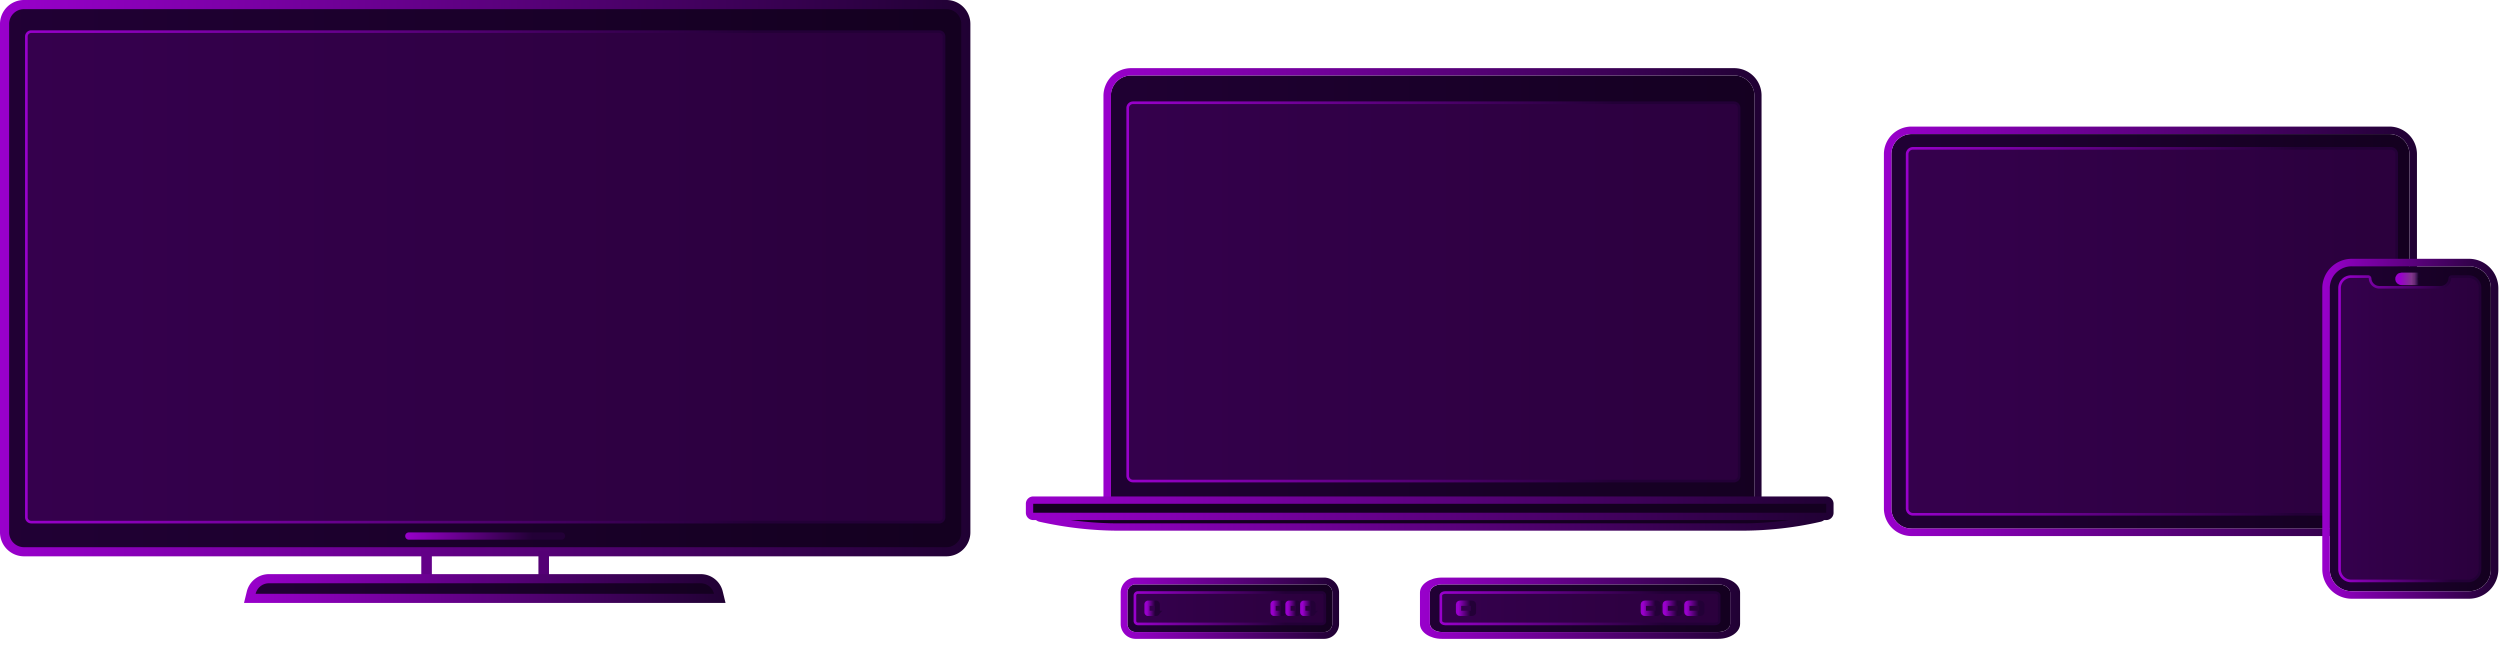 <svg width="290" height="75" viewBox="0 0 290 75" fill="none" xmlns="http://www.w3.org/2000/svg"><path d="M277.167 15.553h-55.439a2.33 2.33 0 00-2.327 2.327v41.106a2.33 2.33 0 002.327 2.328h55.439a2.33 2.33 0 002.327-2.328V17.88a2.33 2.33 0 00-2.327-2.327z" fill="url(#paint0_linear_137_2409)"/><path d="M277.17 15.553a2.33 2.33 0 012.327 2.327v41.106a2.33 2.33 0 01-2.327 2.327h-55.44a2.33 2.33 0 01-2.327-2.327V17.88a2.33 2.33 0 012.327-2.327h55.44zm0-.87h-55.44a3.203 3.203 0 00-3.197 3.197v41.106a3.203 3.203 0 003.197 3.197h55.44a3.203 3.203 0 003.197-3.197V17.88a3.203 3.203 0 00-3.197-3.197z" fill="url(#paint1_linear_137_2409)"/><path d="M278.016 58.986c0 .37-.305.674-.674.674h-55.44a.678.678 0 01-.674-.674V17.88c0-.37.305-.674.674-.674h55.44c.369 0 .674.304.674.674v41.106z" fill="#90C" fill-opacity=".17" style="mix-blend-mode:hard-light"/><path d="M278.016 58.986c0 .37-.305.674-.674.674h-55.44a.678.678 0 01-.674-.674V17.88c0-.37.305-.674.674-.674h55.44c.369 0 .674.304.674.674v41.106z" stroke="url(#paint2_linear_137_2409)" stroke-width=".306" stroke-miterlimit="10"/><path d="M286.397 30.891h-13.594a2.534 2.534 0 00-2.544 2.545v32.602a2.534 2.534 0 002.544 2.545h13.594a2.534 2.534 0 002.545-2.545V33.436a2.548 2.548 0 00-2.545-2.545z" fill="url(#paint3_linear_137_2409)"/><path d="M286.394 30.891a2.534 2.534 0 012.545 2.545v32.602a2.534 2.534 0 01-2.545 2.545h-13.593a2.534 2.534 0 01-2.545-2.545V33.436a2.534 2.534 0 012.545-2.545h13.593zm0-.87h-13.593a3.42 3.42 0 00-3.415 3.415v32.602a3.42 3.42 0 003.415 3.415h13.593a3.42 3.42 0 003.415-3.415V33.436a3.42 3.42 0 00-3.415-3.415z" fill="url(#paint4_linear_137_2409)"/><path d="M280.501 32.457h-1.936c-.065 0-.108-.043-.108-.108 0-.066.043-.11.108-.11h1.936c.065 0 .109.044.109.11.021.043-.044.108-.109.108z" fill="#140020" stroke="url(#paint5_linear_137_2409)" stroke-width="1.23" stroke-miterlimit="10"/><path d="M286.438 32.087h-2.044c-.109 0-.196.087-.218.196v.022a1.078 1.078 0 01-1.087 1.022h-7.069a1.079 1.079 0 01-1.087-1.022v-.022c-.022-.109-.109-.196-.218-.196h-2.066a1.338 1.338 0 00-1.261 1.349v32.602c0 .696.543 1.305 1.261 1.348h13.768c.696-.065 1.261-.652 1.261-1.348V33.436c.044-.718-.522-1.305-1.24-1.349z" fill="#90C" fill-opacity=".17" style="mix-blend-mode:hard-light"/><path d="M286.438 32.087h-2.044c-.109 0-.196.087-.218.196v.022a1.078 1.078 0 01-1.087 1.022h-7.069a1.079 1.079 0 01-1.087-1.022v-.022c-.022-.109-.109-.196-.218-.196h-2.066a1.338 1.338 0 00-1.261 1.349v32.602c0 .696.543 1.305 1.261 1.348h13.768c.696-.065 1.261-.652 1.261-1.348V33.436c.044-.718-.522-1.305-1.24-1.349z" stroke="url(#paint6_linear_137_2409)" stroke-width=".306" stroke-miterlimit="10"/><path d="M153.598 73.318H131.73a.946.946 0 01-.945-.944v-3.642c0-.531.433-.945.945-.945h21.868c.532 0 .945.433.945.945v3.642a.945.945 0 01-.945.944z" fill="url(#paint7_linear_137_2409)"/><path d="M153.6 67.787c.532 0 .945.433.945.945v3.642a.945.945 0 01-.945.944h-21.868a.946.946 0 01-.945-.944v-3.642c0-.531.433-.945.945-.945H153.6zm0-.787h-21.868c-.964 0-1.732.787-1.732 1.732v3.642c0 .964.787 1.732 1.732 1.732H153.6c.965 0 1.732-.788 1.732-1.732v-3.642c0-.945-.787-1.732-1.732-1.732z" fill="url(#paint8_linear_137_2409)"/><path d="M153.342 72.374h-21.356a.345.345 0 01-.335-.335v-2.972c0-.177.158-.335.335-.335h21.356c.178 0 .335.158.335.335v2.972a.332.332 0 01-.335.335z" fill="#90C" fill-opacity=".17" style="mix-blend-mode:hard-light"/><path d="M153.342 72.374h-21.356a.345.345 0 01-.335-.335v-2.972c0-.177.158-.335.335-.335h21.356c.178 0 .335.158.335.335v2.972a.332.332 0 01-.335.335z" stroke="url(#paint9_linear_137_2409)" stroke-width=".306" stroke-miterlimit="10"/><path d="M134.099 71.153h-.906a.134.134 0 01-.137-.138v-.905c0-.079.059-.138.137-.138h.906c.079 0 .138.06.138.138v.905c.019.08-.059.138-.138.138z" stroke="url(#paint10_linear_137_2409)" stroke-width=".612" stroke-miterlimit="10"/><path d="M148.721 71.153h-.905a.135.135 0 01-.138-.138v-.905c0-.079.059-.138.138-.138h.905c.079 0 .138.06.138.138v.905c.02.08-.059.138-.138.138z" stroke="url(#paint11_linear_137_2409)" stroke-width=".612" stroke-miterlimit="10"/><path d="M150.45 71.153h-.905a.135.135 0 01-.138-.138v-.905c0-.079.059-.138.138-.138h.905c.079 0 .138.06.138.138v.905a.135.135 0 01-.138.138z" stroke="url(#paint12_linear_137_2409)" stroke-width=".612" stroke-miterlimit="10"/><path d="M152.163 71.153h-.906a.134.134 0 01-.137-.138v-.905c0-.079.059-.138.137-.138h.906c.079 0 .138.06.138.138v.905c.019.08-.059.138-.138.138z" stroke="url(#paint13_linear_137_2409)" stroke-width=".612" stroke-miterlimit="10"/><path d="M199.316 73.318H167.26c-.78 0-1.385-.433-1.385-.944v-3.642c0-.531.634-.945 1.385-.945h32.056c.779 0 1.385.433 1.385.945v3.642c0 .531-.634.944-1.385.944z" fill="url(#paint14_linear_137_2409)"/><path d="M199.312 67.787c.779 0 1.385.433 1.385.945v3.642c0 .531-.635.944-1.385.944h-32.057c-.779 0-1.385-.433-1.385-.944v-3.642c0-.531.635-.945 1.385-.945h32.057zm0-.787h-32.057c-1.414 0-2.539.787-2.539 1.732v3.642c0 .964 1.154 1.732 2.539 1.732h32.057c1.414 0 2.539-.788 2.539-1.732v-3.642c0-.945-1.154-1.732-2.539-1.732z" fill="url(#paint15_linear_137_2409)"/><path d="M198.934 72.374h-31.307c-.259 0-.49-.158-.49-.335v-2.972c0-.177.231-.335.49-.335h31.307c.26 0 .49.158.49.335v2.972c0 .197-.23.335-.49.335z" fill="#90C" fill-opacity=".17" style="mix-blend-mode:hard-light"/><path d="M198.934 72.374h-31.307c-.259 0-.49-.158-.49-.335v-2.972c0-.177.231-.335.49-.335h31.307c.26 0 .49.158.49.335v2.972c0 .197-.23.335-.49.335z" stroke="url(#paint16_linear_137_2409)" stroke-width=".306" stroke-miterlimit="10"/><path d="M170.72 71.153h-1.328c-.115 0-.202-.059-.202-.138v-.905c0-.079.087-.138.202-.138h1.328c.115 0 .202.06.202.138v.905c.029.08-.087.138-.202.138z" stroke="url(#paint17_linear_137_2409)" stroke-width=".612" stroke-miterlimit="10"/><path d="M192.154 71.153h-1.328c-.115 0-.201-.059-.201-.138v-.905c0-.079.086-.138.201-.138h1.328c.115 0 .202.06.202.138v.905c.029.08-.087.138-.202.138z" stroke="url(#paint18_linear_137_2409)" stroke-width=".612" stroke-miterlimit="10"/><path d="M194.693 71.153h-1.327c-.116 0-.202-.059-.202-.138v-.905c0-.079.086-.138.202-.138h1.327c.115 0 .202.06.202.138v.905c0 .08-.087.138-.202.138z" stroke="url(#paint19_linear_137_2409)" stroke-width=".612" stroke-miterlimit="10"/><path d="M197.206 71.153h-1.327c-.116 0-.202-.059-.202-.138v-.905c0-.079.086-.138.202-.138h1.327c.115 0 .202.06.202.138v.905c.029.08-.087.138-.202.138z" stroke="url(#paint20_linear_137_2409)" stroke-width=".612" stroke-miterlimit="10"/><path d="M2.777 64.004A2.248 2.248 0 01.53 61.757V2.777A2.248 2.248 0 012.777.53h107.011a2.248 2.248 0 012.247 2.247v58.98a2.248 2.248 0 01-2.247 2.247H2.777z" fill="url(#paint21_linear_137_2409)"/><path d="M109.788 1.06c.944 0 1.717.774 1.717 1.717v58.98c0 .943-.773 1.717-1.717 1.717H2.777a1.723 1.723 0 01-1.717-1.717V2.777c0-.943.774-1.717 1.717-1.717h107.011zm0-1.06H2.777A2.786 2.786 0 000 2.777v58.98a2.786 2.786 0 002.777 2.776h107.011a2.786 2.786 0 002.777-2.776V2.777A2.78 2.78 0 00109.788 0z" fill="url(#paint22_linear_137_2409)"/><path d="M65.127 62.299h-17.7a.12.12 0 01-.117-.118.12.12 0 01.118-.118h17.7a.12.12 0 01.117.117.12.12 0 01-.118.119z" stroke="url(#paint23_linear_137_2409)" stroke-width=".612" stroke-miterlimit="10"/><path d="M49.483 63.898v3.348" stroke="#630088" stroke-width="1.224" stroke-miterlimit="10"/><path d="M63.07 63.898v3.348" stroke="#540075" stroke-width="1.224" stroke-miterlimit="10"/><path d="M28.986 69.408l.159-.657A2.118 2.118 0 0131.2 67.13h50.077a2.1 2.1 0 012.056 1.621l.16.657H28.985z" fill="url(#paint24_linear_137_2409)"/><path d="M81.279 67.66c.752 0 1.377.519 1.547 1.219H29.654c.17-.7.795-1.22 1.547-1.22H81.28zm0-1.06H31.2a2.641 2.641 0 00-2.575 2.035l-.318 1.303h55.854l-.317-1.303a2.62 2.62 0 00-2.565-2.035z" fill="url(#paint25_linear_137_2409)"/><path d="M108.944 60.565H3.622a.564.564 0 01-.563-.57V4.24c0-.317.25-.57.563-.57h105.322c.312 0 .563.253.563.57v55.754c0 .317-.251.57-.563.57z" fill="#90C" fill-opacity=".17" style="mix-blend-mode:hard-light"/><path d="M108.944 60.565H3.622a.564.564 0 01-.563-.57V4.24c0-.317.25-.57.563-.57h105.322c.312 0 .563.253.563.57v55.754c0 .317-.251.57-.563.57z" stroke="url(#paint26_linear_137_2409)" stroke-width=".306" stroke-miterlimit="10"/><path d="M203.517 58.437V11.113a2.366 2.366 0 00-2.357-2.358h-69.946a2.366 2.366 0 00-2.358 2.358v47.324h-9.027v1.041h91.994v-1.04h-8.306z" fill="url(#paint27_linear_137_2409)"/><path d="M211.737 59.478h-91.653c-.043 0-.043.042 0 .064 3.164.786 6.457 1.168 9.77 1.168h72.091a41.69 41.69 0 009.771-1.168c.042 0 .042-.064.021-.064z" fill="url(#paint28_linear_137_2409)"/><path d="M201.154 8.755a2.366 2.366 0 012.358 2.358v47.324h-74.64V11.113a2.366 2.366 0 012.358-2.358h69.924zm0-.85h-69.946a3.218 3.218 0 00-3.207 3.208v47.324c0 .468.382.85.85.85h74.639c.468 0 .85-.382.85-.85V11.113a3.173 3.173 0 00-3.186-3.207z" fill="url(#paint29_linear_137_2409)"/><path d="M129.85 61.135a41.8 41.8 0 01-9.197-1.02.407.407 0 01-.319-.467.436.436 0 01.425-.382h90.294c.213 0 .404.17.425.382a.46.46 0 01-.318.467 41.661 41.661 0 01-9.198 1.02H129.85z" fill="#140020"/><path d="M211.053 59.69a40.572 40.572 0 01-9.091 1.02H129.85c-3.08 0-6.138-.34-9.091-1.02h90.294zm0-.849h-90.294a.866.866 0 00-.849.765.839.839 0 00.658.913c3.037.68 6.16 1.04 9.282 1.04h72.091c3.123 0 6.245-.339 9.261-1.04a.863.863 0 00.68-.828.821.821 0 00-.829-.85z" fill="url(#paint30_linear_137_2409)"/><path d="M119.851 59.903a.426.426 0 01-.425-.425v-1.04c0-.234.191-.425.425-.425h91.993c.234 0 .425.19.425.425v1.04a.426.426 0 01-.425.425h-91.993z" fill="#140020"/><path d="M211.843 58.438v1.04H119.85v-1.04h91.993zm0-.85H119.85a.852.852 0 00-.85.85v1.04c0 .468.382.85.85.85h91.993c.467 0 .85-.382.85-.85v-1.04a.853.853 0 00-.85-.85z" fill="url(#paint31_linear_137_2409)"/><path d="M201.12 55.803h-69.691a.617.617 0 01-.616-.615V12.535c0-.34.277-.616.616-.616h69.691c.34 0 .616.276.616.616v42.651c.021.34-.255.616-.616.616z" fill="#90C" fill-opacity=".17" style="mix-blend-mode:hard-light"/><path d="M201.12 55.803h-69.691a.617.617 0 01-.616-.615V12.535c0-.34.277-.616.616-.616h69.691c.34 0 .616.276.616.616v42.651c.021.34-.255.616-.616.616z" stroke="url(#paint32_linear_137_2409)" stroke-width=".306" stroke-miterlimit="10"/><defs><linearGradient id="paint0_linear_137_2409" x1="218.137" y1="61.313" x2="277.581" y2="61.313" gradientUnits="userSpaceOnUse"><stop stop-color="#210035"/><stop offset="1" stop-color="#140020"/></linearGradient><linearGradient id="paint1_linear_137_2409" x1="218.526" y1="38.441" x2="280.369" y2="38.441" gradientUnits="userSpaceOnUse"><stop stop-color="#90C"/><stop offset="1" stop-color="#200133"/></linearGradient><linearGradient id="paint2_linear_137_2409" x1="221.032" y1="38.436" x2="278.213" y2="38.436" gradientUnits="userSpaceOnUse"><stop stop-color="#90C"/><stop offset=".792" stop-color="#230037"/></linearGradient><linearGradient id="paint3_linear_137_2409" x1="269.866" y1="68.583" x2="288.346" y2="68.583" gradientUnits="userSpaceOnUse"><stop stop-color="#210035"/><stop offset="1" stop-color="#140020"/></linearGradient><linearGradient id="paint4_linear_137_2409" x1="269.384" y1="49.743" x2="289.81" y2="49.743" gradientUnits="userSpaceOnUse"><stop stop-color="#90C"/><stop offset="1" stop-color="#200133"/></linearGradient><linearGradient id="paint5_linear_137_2409" x1="278.449" y1="32.349" x2="280.621" y2="32.349" gradientUnits="userSpaceOnUse"><stop stop-color="#90C"/><stop offset=".328" stop-color="#8C1EA9"/><stop offset=".597" stop-color="#82368C"/><stop offset=".768" stop-color="#753183" stop-opacity=".844"/><stop offset=".895" stop-color="#52236B" stop-opacity=".554"/><stop offset=".969" stop-color="#290D45" stop-opacity=".165"/><stop offset="1" stop-color="#110133" stop-opacity="0"/></linearGradient><linearGradient id="paint6_linear_137_2409" x1="271.331" y1="49.739" x2="287.737" y2="49.739" gradientUnits="userSpaceOnUse"><stop stop-color="#90C"/><stop offset=".792" stop-color="#230037"/></linearGradient><linearGradient id="paint7_linear_137_2409" x1="130.285" y1="73.318" x2="153.786" y2="73.318" gradientUnits="userSpaceOnUse"><stop stop-color="#210035"/><stop offset="1" stop-color="#140020"/></linearGradient><linearGradient id="paint8_linear_137_2409" x1="129.997" y1="70.554" x2="155.333" y2="70.554" gradientUnits="userSpaceOnUse"><stop stop-color="#90C"/><stop offset="1" stop-color="#200133"/></linearGradient><linearGradient id="paint9_linear_137_2409" x1="131.575" y1="70.553" x2="153.753" y2="70.553" gradientUnits="userSpaceOnUse"><stop stop-color="#90C"/><stop offset=".792" stop-color="#230037"/></linearGradient><linearGradient id="paint10_linear_137_2409" x1="133.052" y1="70.563" x2="134.244" y2="70.563" gradientUnits="userSpaceOnUse"><stop stop-color="#90C"/><stop offset=".792" stop-color="#230037"/></linearGradient><linearGradient id="paint11_linear_137_2409" x1="147.674" y1="70.563" x2="148.866" y2="70.563" gradientUnits="userSpaceOnUse"><stop stop-color="#90C"/><stop offset=".792" stop-color="#230037"/></linearGradient><linearGradient id="paint12_linear_137_2409" x1="149.403" y1="70.563" x2="150.592" y2="70.563" gradientUnits="userSpaceOnUse"><stop stop-color="#90C"/><stop offset=".792" stop-color="#230037"/></linearGradient><linearGradient id="paint13_linear_137_2409" x1="151.116" y1="70.563" x2="152.308" y2="70.563" gradientUnits="userSpaceOnUse"><stop stop-color="#90C"/><stop offset=".792" stop-color="#230037"/></linearGradient><linearGradient id="paint14_linear_137_2409" x1="165.142" y1="73.318" x2="199.592" y2="73.318" gradientUnits="userSpaceOnUse"><stop stop-color="#210035"/><stop offset="1" stop-color="#140020"/></linearGradient><linearGradient id="paint15_linear_137_2409" x1="164.711" y1="70.554" x2="201.852" y2="70.554" gradientUnits="userSpaceOnUse"><stop stop-color="#90C"/><stop offset="1" stop-color="#200133"/></linearGradient><linearGradient id="paint16_linear_137_2409" x1="167.025" y1="70.553" x2="199.536" y2="70.553" gradientUnits="userSpaceOnUse"><stop stop-color="#90C"/><stop offset=".792" stop-color="#230037"/></linearGradient><linearGradient id="paint17_linear_137_2409" x1="169.184" y1="70.563" x2="170.932" y2="70.563" gradientUnits="userSpaceOnUse"><stop stop-color="#90C"/><stop offset=".792" stop-color="#230037"/></linearGradient><linearGradient id="paint18_linear_137_2409" x1="190.619" y1="70.563" x2="192.366" y2="70.563" gradientUnits="userSpaceOnUse"><stop stop-color="#90C"/><stop offset=".792" stop-color="#230037"/></linearGradient><linearGradient id="paint19_linear_137_2409" x1="193.158" y1="70.563" x2="194.901" y2="70.563" gradientUnits="userSpaceOnUse"><stop stop-color="#90C"/><stop offset=".792" stop-color="#230037"/></linearGradient><linearGradient id="paint20_linear_137_2409" x1="195.671" y1="70.563" x2="197.419" y2="70.563" gradientUnits="userSpaceOnUse"><stop stop-color="#90C"/><stop offset=".792" stop-color="#230037"/></linearGradient><linearGradient id="paint21_linear_137_2409" x1="-1.816" y1="64.004" x2="108.484" y2="64.004" gradientUnits="userSpaceOnUse"><stop stop-color="#210035"/><stop offset="1" stop-color="#140020"/></linearGradient><linearGradient id="paint22_linear_137_2409" x1="-.013" y1="32.277" x2="112.57" y2="32.277" gradientUnits="userSpaceOnUse"><stop stop-color="#90C"/><stop offset="1" stop-color="#200133"/></linearGradient><linearGradient id="paint23_linear_137_2409" x1="46.94" y1="62.181" x2="65.615" y2="62.181" gradientUnits="userSpaceOnUse"><stop stop-color="#90C"/><stop offset=".792" stop-color="#230037"/></linearGradient><linearGradient id="paint24_linear_137_2409" x1="27.839" y1="69.408" x2="81.757" y2="69.408" gradientUnits="userSpaceOnUse"><stop stop-color="#210035"/><stop offset="1" stop-color="#140020"/></linearGradient><linearGradient id="paint25_linear_137_2409" x1="28.302" y1="68.27" x2="84.164" y2="68.27" gradientUnits="userSpaceOnUse"><stop stop-color="#90C"/><stop offset="1" stop-color="#200133"/></linearGradient><linearGradient id="paint26_linear_137_2409" x1="2.692" y1="32.122" x2="109.876" y2="32.122" gradientUnits="userSpaceOnUse"><stop stop-color="#90C"/><stop offset=".792" stop-color="#230037"/></linearGradient><linearGradient id="paint27_linear_137_2409" x1="117.894" y1="59.478" x2="208.893" y2="59.478" gradientUnits="userSpaceOnUse"><stop stop-color="#210035"/><stop offset="1" stop-color="#140020"/></linearGradient><linearGradient id="paint28_linear_137_2409" x1="118.123" y1="60.71" x2="208.831" y2="60.71" gradientUnits="userSpaceOnUse"><stop stop-color="#210035"/><stop offset="1" stop-color="#140020"/></linearGradient><linearGradient id="paint29_linear_137_2409" x1="127.992" y1="33.605" x2="204.343" y2="33.605" gradientUnits="userSpaceOnUse"><stop stop-color="#90C"/><stop offset="1" stop-color="#200133"/></linearGradient><linearGradient id="paint30_linear_137_2409" x1="119.894" y1="60.201" x2="211.886" y2="60.201" gradientUnits="userSpaceOnUse"><stop stop-color="#90C"/><stop offset="1" stop-color="#200133"/></linearGradient><linearGradient id="paint31_linear_137_2409" x1="118.989" y1="58.958" x2="212.696" y2="58.958" gradientUnits="userSpaceOnUse"><stop stop-color="#90C"/><stop offset="1" stop-color="#200133"/></linearGradient><linearGradient id="paint32_linear_137_2409" x1="130.569" y1="33.865" x2="201.984" y2="33.865" gradientUnits="userSpaceOnUse"><stop stop-color="#90C"/><stop offset=".792" stop-color="#230037"/></linearGradient></defs></svg>
